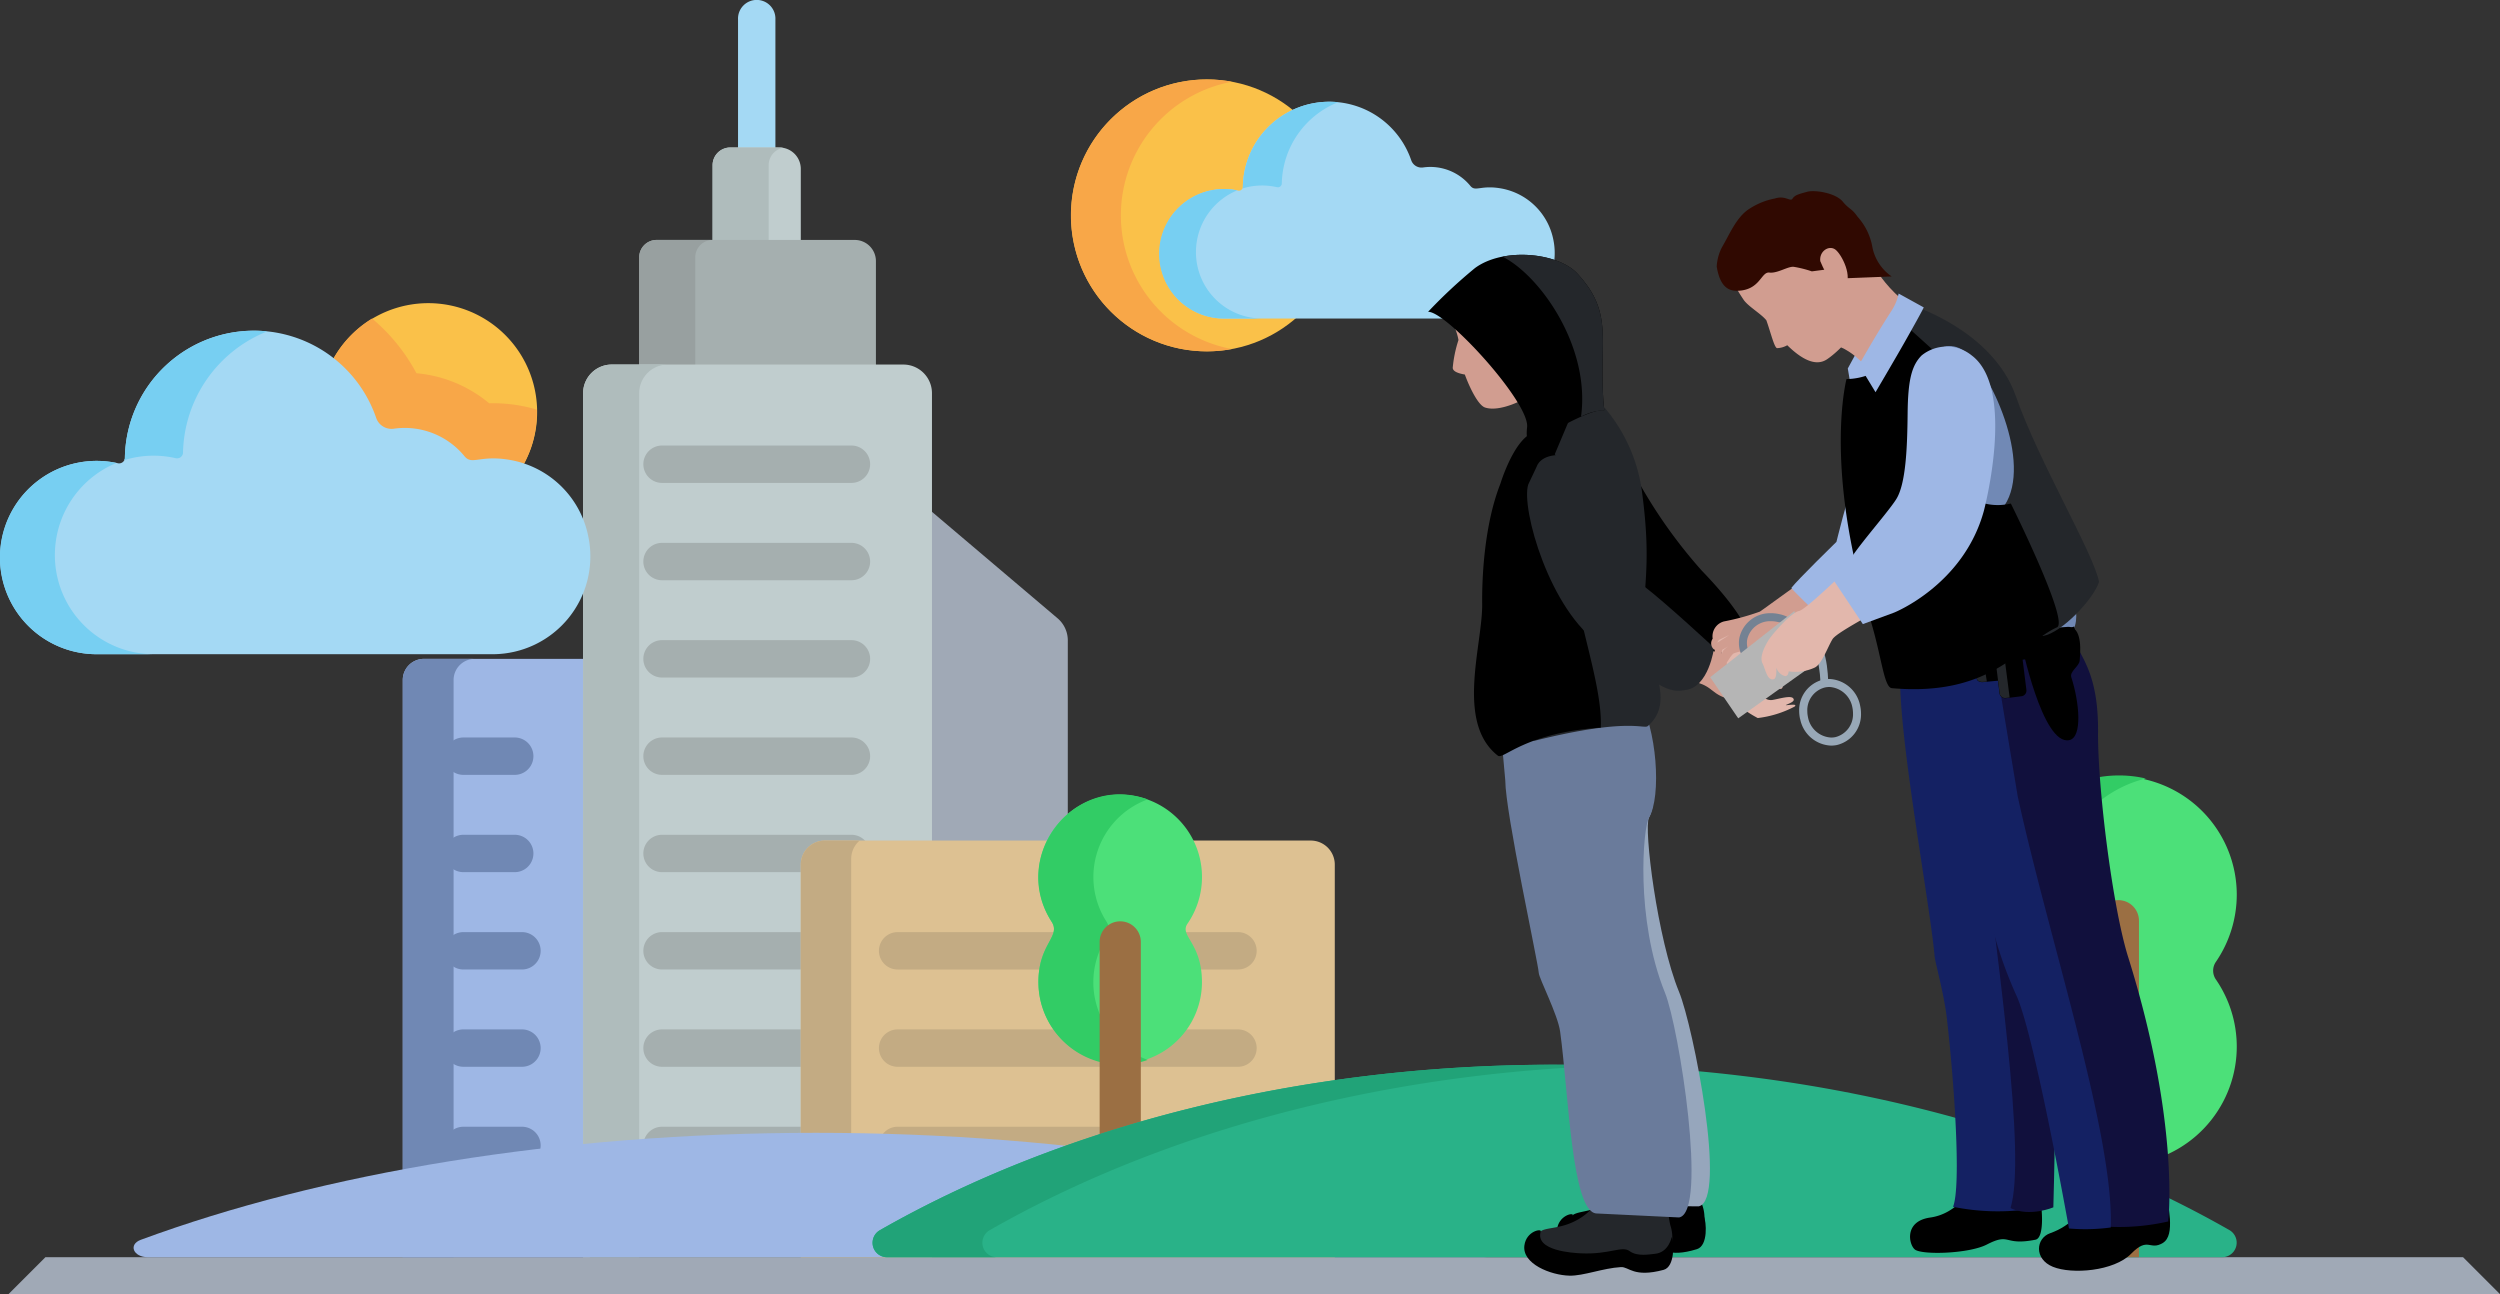 <svg xmlns="http://www.w3.org/2000/svg" xmlns:xlink="http://www.w3.org/1999/xlink" width="295.07" height="152.744" viewBox="0 0 295.07 152.744">
  <rect x="0" y="0" width="295.07" height="152.744" fill="#333333" stroke="none"/>
  <defs>
    <clipPath id="clip-path">
      <rect id="Rectángulo_40418" data-name="Rectángulo 40418" width="87.581" height="128.002" fill="none"/>
    </clipPath>
    <clipPath id="clip-path-2">
      <rect id="Rectángulo_40417" data-name="Rectángulo 40417" width="87.58" height="128.002" fill="none"/>
    </clipPath>
    <clipPath id="clip-path-3">
      <rect id="Rectángulo_40413" data-name="Rectángulo 40413" width="11.947" height="12.658" fill="none"/>
    </clipPath>
    <clipPath id="clip-path-4">
      <path id="Trazado_192027" data-name="Trazado 192027" d="M34.014,35.839l-9.936,7.807L27.39,48.5l8.636-6.151Z" transform="translate(-24.078 -35.839)" fill="none"/>
    </clipPath>
    <linearGradient id="linear-gradient" x1="-1.773" y1="4.658" x2="-1.693" y2="4.658" gradientUnits="objectBoundingBox">
      <stop offset="0" stop-color="#fff"/>
      <stop offset="0.857" stop-color="#b5b5b5"/>
      <stop offset="1" stop-color="#b5b5b5"/>
    </linearGradient>
  </defs>
  <g id="Grupo_148074" data-name="Grupo 148074" transform="translate(4611 8357.908)">
    <path id="Trazado_190615" data-name="Trazado 190615" d="M-5908-10043.164l4.358-4.357h285.354l4.358,4.357Z" transform="translate(1298 1838)" fill="#a0a9b6"/>
    <g id="city" transform="translate(-4577.525 -8357.908)">
      <path id="Trazado_191734" data-name="Trazado 191734" d="M286.205,244.233H269.446V203.291l15.548,13.18a3.429,3.429,0,0,1,1.212,2.616Z" transform="translate(-193.65 -143.498)" fill="#a0a9b6"/>
      <path id="Trazado_191736" data-name="Trazado 191736" d="M80.735,264.39H62.056a2.5,2.5,0,0,0-2.5,2.5v68.122H81.617V264.39Z" transform="translate(-45.494 -186.626)" fill="#9eb7e5"/>
      <g id="Grupo_147700" data-name="Grupo 147700" transform="translate(14.062 77.764)">
        <path id="Trazado_191737" data-name="Trazado 191737" d="M65.556,266.891a2.5,2.5,0,0,1,2.5-2.5h-6a2.5,2.5,0,0,0-2.5,2.5v68.122h6Z" transform="translate(-59.557 -264.391)" fill="#7088b4"/>
        <path id="Trazado_191738" data-name="Trazado 191738" d="M84.653,300.353H78.6a2.206,2.206,0,1,1,0-4.412h6.055a2.206,2.206,0,1,1,0,4.412Z" transform="translate(-71.44 -286.661)" fill="#7088b4"/>
        <path id="Trazado_191739" data-name="Trazado 191739" d="M84.653,339.4H78.6a2.206,2.206,0,0,1,0-4.412h6.055a2.206,2.206,0,0,1,0,4.412Z" transform="translate(-71.44 -314.225)" fill="#7088b4"/>
        <path id="Trazado_191740" data-name="Trazado 191740" d="M85.51,378.453H78.6a2.206,2.206,0,0,1,0-4.412H85.51a2.206,2.206,0,0,1,0,4.412Z" transform="translate(-71.44 -341.79)" fill="#7088b4"/>
        <path id="Trazado_191741" data-name="Trazado 191741" d="M85.51,417.5H78.6a2.206,2.206,0,0,1,0-4.412H85.51a2.206,2.206,0,0,1,0,4.412Z" transform="translate(-71.44 -369.354)" fill="#7088b4"/>
        <path id="Trazado_191742" data-name="Trazado 191742" d="M85.51,456.552H78.6a2.206,2.206,0,0,1,0-4.412H85.51a2.206,2.206,0,0,1,0,4.412Z" transform="translate(-71.44 -396.918)" fill="#7088b4"/>
      </g>
      <circle id="Elipse_5520" data-name="Elipse 5520" cx="16.045" cy="16.045" r="16.045" transform="translate(92.936 9.377)" fill="#fac149"/>
      <path id="Trazado_191743" data-name="Trazado 191743" d="M333.606,47.921a16.047,16.047,0,0,1,13.1-15.772,16.046,16.046,0,1,0,0,31.544A16.048,16.048,0,0,1,333.606,47.921Z" transform="translate(-234.786 -22.499)" fill="#f8a748"/>
      <path id="Trazado_191744" data-name="Trazado 191744" d="M194.094,2.293V17.2a2.208,2.208,0,1,0,4.412,0V2.293a2.208,2.208,0,1,0-4.412,0Z" transform="translate(-140.461)" fill="#a4d9f4"/>
      <path id="Trazado_191745" data-name="Trazado 191745" d="M191.776,59.189h-5.8a2.087,2.087,0,0,0-2.087,2.088V71.844H194.3V61.718A2.529,2.529,0,0,0,191.776,59.189Z" transform="translate(-133.258 -41.78)" fill="#c0cdce"/>
      <path id="Trazado_191746" data-name="Trazado 191746" d="M190.508,61.272a2.088,2.088,0,0,1,1.692-2.049c-.313-.053.11-.039-6.224-.039a2.088,2.088,0,0,0-2.087,2.088V71.839h6.619v-.882C190.508,67.165,190.508,65.155,190.508,61.272Z" transform="translate(-133.258 -41.776)" fill="#afbcbc"/>
      <path id="Trazado_191747" data-name="Trazado 191747" d="M179.871,96.285H156.487a2.058,2.058,0,0,0-2.058,2.058v13.531h27.942V98.784A2.5,2.5,0,0,0,179.871,96.285Z" transform="translate(-112.463 -67.965)" fill="#a5afaf"/>
      <path id="Trazado_191748" data-name="Trazado 191748" d="M161.047,98.343a2.058,2.058,0,0,1,2.058-2.058h-6.619a2.058,2.058,0,0,0-2.058,2.058v13.531h6.619V98.343Z" transform="translate(-112.462 -67.965)" fill="#98a0a0"/>
      <path id="Trazado_191749" data-name="Trazado 191749" d="M169.721,146.288H135.306a3.383,3.383,0,0,0-3.383,3.383V251.647H173.1V149.671A3.383,3.383,0,0,0,169.721,146.288Z" transform="translate(-96.576 -103.261)" fill="#c0cdce"/>
      <path id="Trazado_191750" data-name="Trazado 191750" d="M138.542,150.112v-.441a3.383,3.383,0,0,1,3.383-3.383h-6.619a3.383,3.383,0,0,0-3.383,3.383V251.647h6.619V150.112Z" transform="translate(-96.576 -103.261)" fill="#afbcbc"/>
      <g id="Grupo_147701" data-name="Grupo 147701" transform="translate(42.456 52.587)">
        <path id="Trazado_191751" data-name="Trazado 191751" d="M180.653,183.2H158.3a2.206,2.206,0,1,1,0-4.412h22.355a2.206,2.206,0,1,1,0,4.412Z" transform="translate(-156.092 -178.79)" fill="#a5afaf"/>
        <path id="Trazado_191752" data-name="Trazado 191752" d="M180.653,222.252H158.3a2.206,2.206,0,1,1,0-4.412h22.355a2.206,2.206,0,1,1,0,4.412Z" transform="translate(-156.092 -206.354)" fill="#a5afaf"/>
        <path id="Trazado_191753" data-name="Trazado 191753" d="M180.653,261.3H158.3a2.206,2.206,0,1,1,0-4.412h22.355a2.206,2.206,0,1,1,0,4.412Z" transform="translate(-156.092 -233.919)" fill="#a5afaf"/>
        <path id="Trazado_191754" data-name="Trazado 191754" d="M180.653,300.353H158.3a2.206,2.206,0,1,1,0-4.412h22.355a2.206,2.206,0,1,1,0,4.412Z" transform="translate(-156.092 -261.484)" fill="#a5afaf"/>
        <path id="Trazado_191755" data-name="Trazado 191755" d="M180.653,339.4H158.3a2.206,2.206,0,0,1,0-4.412h22.355a2.206,2.206,0,0,1,0,4.412Z" transform="translate(-156.092 -289.047)" fill="#a5afaf"/>
        <path id="Trazado_191756" data-name="Trazado 191756" d="M180.653,378.453H158.3a2.206,2.206,0,1,1,0-4.412h22.355a2.206,2.206,0,1,1,0,4.412Z" transform="translate(-156.092 -316.613)" fill="#a5afaf"/>
        <path id="Trazado_191757" data-name="Trazado 191757" d="M180.653,417.5H158.3a2.206,2.206,0,0,1,0-4.412h22.355a2.206,2.206,0,0,1,0,4.412Z" transform="translate(-156.092 -344.176)" fill="#a5afaf"/>
        <path id="Trazado_191758" data-name="Trazado 191758" d="M180.653,456.552H158.3a2.206,2.206,0,0,1,0-4.412h22.355a2.206,2.206,0,0,1,0,4.412Z" transform="translate(-156.092 -371.741)" fill="#a5afaf"/>
      </g>
      <path id="Trazado_191759" data-name="Trazado 191759" d="M279.467,337.3H222.109a2.838,2.838,0,0,0-2.838,2.838v46.34H282.3v-46.34A2.838,2.838,0,0,0,279.467,337.3Z" transform="translate(-158.233 -238.091)" fill="#ddc192"/>
      <g id="Grupo_147702" data-name="Grupo 147702" transform="translate(61.038 99.209)">
        <path id="Trazado_191760" data-name="Trazado 191760" d="M225.222,385.8v-46.34a2.83,2.83,0,0,1,1-2.158h-4.113a2.838,2.838,0,0,0-2.838,2.838v46.34H282.3V385.8Z" transform="translate(-219.269 -337.3)" fill="#c3ab83"/>
        <path id="Trazado_191761" data-name="Trazado 191761" d="M293.014,378.453H252.843a2.206,2.206,0,0,1,0-4.412h40.171a2.206,2.206,0,1,1,0,4.412Z" transform="translate(-241.411 -363.234)" fill="#c3ab83"/>
        <path id="Trazado_191762" data-name="Trazado 191762" d="M293.014,417.5H252.843a2.206,2.206,0,0,1,0-4.412h40.171a2.206,2.206,0,1,1,0,4.412Z" transform="translate(-241.411 -390.798)" fill="#c3ab83"/>
        <path id="Trazado_191763" data-name="Trazado 191763" d="M293.014,456.552H252.843a2.206,2.206,0,0,1,0-4.412h40.171a2.206,2.206,0,1,1,0,4.412Z" transform="translate(-241.411 -418.363)" fill="#c3ab83"/>
      </g>
    </g>
    <g id="ciudad" transform="translate(-4509 -8371.521)">
      <path id="Trazado_191966" data-name="Trazado 191966" d="M162.416,454.87c1.748,0,2.365-1.51.845-2.071-21.3-7.854-49.15-12.612-79.63-12.612-30.5,0-58.36,4.764-79.667,12.625-1.51.557-.9,2.057.839,2.057Z" transform="translate(-89.339 -292.87)" fill="#9eb7e5"/>
      <path id="Trazado_191920" data-name="Trazado 191920" d="M74,339.452a9.74,9.74,0,0,0-7.478,14.978c1.168,1.808-1.691,2.62-1.55,7.459a9.653,9.653,0,0,0,19.3-.292c0-4.727-2.711-5.474-1.7-6.944A9.72,9.72,0,0,0,74,339.452Z" transform="translate(-44.406 -232.033)" fill="#4ce079"/>
      <path id="Trazado_191921" data-name="Trazado 191921" d="M71.429,361.825a9.712,9.712,0,0,1,1.55-5.577,1.733,1.733,0,0,0,0-1.882,9.751,9.751,0,0,1,4.864-14.434C69.123,336.8,61.53,346.677,66.5,354.366c1.168,1.808-1.691,2.62-1.55,7.459a9.735,9.735,0,0,0,9.027,9.4,9.614,9.614,0,0,0,3.867-.544A9.776,9.776,0,0,1,71.429,361.825Z" transform="translate(-44.38 -231.969)" fill="#32cc65"/>
      <path id="Trazado_191922" data-name="Trazado 191922" d="M90.256,417.4a2.438,2.438,0,0,1-2.43-2.445V389.1a2.43,2.43,0,1,1,4.86,0v25.854A2.437,2.437,0,0,1,90.256,417.4Z" transform="translate(-60.037 -264.314)" fill="#9b6f43"/>
      <path id="Trazado_191923" data-name="Trazado 191923" d="M162.416,462.909a1.717,1.717,0,0,0,.845-3.2c-21.3-12.154-49.15-19.518-79.63-19.518-30.5,0-58.36,7.372-79.667,19.538a1.706,1.706,0,0,0,.839,3.184Z" transform="translate(-2.123 -300.909)" fill="#29b288"/>
      <path id="Trazado_191924" data-name="Trazado 191924" d="M16.924,459.724c19.787-11.3,45.231-18.458,73.187-19.423q-3.219-.111-6.48-.116c-30.5,0-58.36,7.372-79.667,19.538a1.706,1.706,0,0,0,.84,3.184h12.96A1.706,1.706,0,0,1,16.924,459.724Z" transform="translate(-2.124 -300.908)" fill="#21a378"/>
      <path id="Trazado_191925" data-name="Trazado 191925" d="M128.7,15.737a9.411,9.411,0,0,1,10.763,3.61,11.841,11.841,0,0,1,6.514.16A12.844,12.844,0,1,0,123.487,7.133,15.856,15.856,0,0,1,128.7,15.737Z" transform="translate(-186.415 49.347)" fill="#fac149"/>
      <path id="Trazado_191926" data-name="Trazado 191926" d="M142.153,15.89a15.516,15.516,0,0,0-8.585-3.548,21.828,21.828,0,0,0-5.237-6.457,12.933,12.933,0,0,0-4.844,5.271,15.857,15.857,0,0,1,5.21,8.6,9.411,9.411,0,0,1,10.763,3.61,11.838,11.838,0,0,1,6.514.16,12.854,12.854,0,0,0,1.8-6.891A18.058,18.058,0,0,0,142.153,15.89Z" transform="translate(-186.415 45.324)" fill="#f8a748"/>
      <path id="Trazado_191939" data-name="Trazado 191939" d="M451.633,346.265a13.972,13.972,0,1,0-25.325,8.189,1.407,1.407,0,0,1,0,1.642,13.971,13.971,0,1,0,22.858.215,1.83,1.83,0,0,1,0-2.071A14.047,14.047,0,0,0,451.633,346.265Z" transform="translate(-289.632 -227.096)" fill="#4ce079"/>
      <path id="Trazado_191940" data-name="Trazado 191940" d="M430.176,364.665a14.054,14.054,0,0,1,2.612-8.568,1.407,1.407,0,0,0,0-1.642,14.088,14.088,0,0,1,8.115-21.861,14.053,14.053,0,0,0-14.6,21.861,1.407,1.407,0,0,1,0,1.642,14.013,14.013,0,0,0,14.6,21.862A14.116,14.116,0,0,1,430.176,364.665Z" transform="translate(-289.632 -227.096)" fill="#32cc65"/>
      <path id="Trazado_191941" data-name="Trazado 191941" d="M445.957,396.66l3.8,2.746v21.509h4.86V381.2a2.43,2.43,0,1,0-4.86,0v12.187l-.969-.7a2.42,2.42,0,0,0-3.391.561A2.454,2.454,0,0,0,445.957,396.66Z" transform="translate(-304.16 -258.915)" fill="#9b6f43"/>
      <path id="Trazado_191942" data-name="Trazado 191942" d="M69.451,34.779A11.427,11.427,0,0,0,60.363,25.7c-3.722-.693-4.622.646-5.541-.47a9.112,9.112,0,0,0-8.331-3.247A1.916,1.916,0,0,1,44.4,20.71a15.244,15.244,0,0,0-29.661,4.764s0,.007,0,.011a.689.689,0,0,1-.829.577l-.119-.028,0,0h0A11.408,11.408,0,1,0,11.346,48.6H58.188A11.54,11.54,0,0,0,69.451,34.779Z" transform="translate(-102 42.228)" fill="#a4d9f4"/>
      <path id="Trazado_191945" data-name="Trazado 191945" d="M46.531,26.738a7.656,7.656,0,0,0-6.089-6.081c-2.494-.464-3.1.433-3.713-.315a6.1,6.1,0,0,0-5.582-2.176,1.284,1.284,0,0,1-1.4-.855A10.213,10.213,0,0,0,9.874,20.5l0,.007a.462.462,0,0,1-.555.386l-.079-.019h0A7.643,7.643,0,1,0,7.6,36H38.986A7.732,7.732,0,0,0,46.531,26.738Z" transform="translate(34.816 15.212)" fill="#a4d9f4"/>
      <g id="Grupo_147739" data-name="Grupo 147739" transform="translate(-101.999 52.643)">
        <path id="Trazado_191943" data-name="Trazado 191943" d="M48.91,25.2a11.675,11.675,0,0,1,3.372.24h0l0,0,.122.029a.708.708,0,0,0,.851-.592s0-.007,0-.011A15.76,15.76,0,0,1,63.193,10.5a15.232,15.232,0,0,0-16.8,14.979s0,.007,0,.011a1.1,1.1,0,0,1-.079.208A11.426,11.426,0,0,1,48.91,25.2Z" transform="translate(-31.657 -10.415)" fill="#77cff2"/>
        <path id="Trazado_191944" data-name="Trazado 191944" d="M6.513,69.164A11.738,11.738,0,0,1,13.74,59.2,11.407,11.407,0,1,0,11.346,81.77h6.78A11.689,11.689,0,0,1,6.513,69.164Z" transform="translate(-0.001 -43.587)" fill="#77cff2"/>
      </g>
      <g id="Grupo_147740" data-name="Grupo 147740" transform="translate(34.817 25.626)">
        <path id="Trazado_191943-2" data-name="Trazado 191943" d="M48.052,20.318a7.822,7.822,0,0,1,2.259.16h0l.082.02a.474.474,0,0,0,.57-.4l0-.008a10.559,10.559,0,0,1,6.653-9.626A10.205,10.205,0,0,0,46.366,20.505l0,.007a.74.74,0,0,1-.053.139A7.655,7.655,0,0,1,48.052,20.318Z" transform="translate(-36.493 -10.415)" fill="#77cff2"/>
        <path id="Trazado_191944-2" data-name="Trazado 191944" d="M4.364,65.79a7.864,7.864,0,0,1,4.842-6.677A7.643,7.643,0,1,0,7.6,74.236h4.543A7.832,7.832,0,0,1,4.364,65.79Z" transform="translate(-0.001 -48.654)" fill="#77cff2"/>
      </g>
    </g>
    <g id="Grupo_147768" data-name="Grupo 147768" transform="translate(-4442.449 -8335.345)">
      <g id="Grupo_147767" data-name="Grupo 147767" clip-path="url(#clip-path)">
        <path id="Trazado_191988" data-name="Trazado 191988" d="M37.324,13.139l-1.5,2.76.631,3.707,3-3.469Z" transform="translate(13.715 5.03)" fill="#9eb7e5"/>
        <g id="Grupo_147766" data-name="Grupo 147766" transform="translate(0 0)">
          <g id="Grupo_147765" data-name="Grupo 147765" clip-path="url(#clip-path-2)">
            <path id="Trazado_191989" data-name="Trazado 191989" d="M34.015,44.05c.066-1.391-.407-5.306-1.906-5.577l.264-.91c2.525.91,2.522,5.039,2.587,6.487h-.946Z" transform="translate(12.292 14.379)" fill="#98a8b7"/>
            <path id="Trazado_191990" data-name="Trazado 191990" d="M38.587,4.58c.555,1.561,1.684,4.761,6.588,8.145,2.07,1.431-1.121,2.206-1.121,2.206l-4.437,5.082s-2.4-3.612-5.526-3.77c-1.894-.1,4.5-11.663,4.5-11.663" transform="translate(12.916 1.753)" fill="#d19d90"/>
            <path id="Trazado_191991" data-name="Trazado 191991" d="M38.816,6.4C36.337,2.321,31.868.029,28.484,3.114c-3.695,3.363-3.695,5.045-1.051,9.026.548.824,2.053,1.648,2.71,2.457.524,1.473.924,3.194,1.257,3.286a2.571,2.571,0,0,0,1.209-.344c1.961,1.919,3.511,2.446,4.685,1.664,1.3-.86,4.442-3.783,4.428-6.8-.006-1.651-1.578-3.826-2.905-6" transform="translate(9.787 0.645)" fill="#d19d90"/>
            <path id="Trazado_191992" data-name="Trazado 191992" d="M24.638,8.907c.38,2.313,1.33,2.883,2.461,2.851,2.691-.079,2.759-2.276,3.761-2.15.939.113,2.163-.732,2.844-.683a13.2,13.2,0,0,1,2.161.542l1.552-.206.942-.98,1.517,2,5.415-.214a5.482,5.482,0,0,1-2.319-3.673,7.226,7.226,0,0,0-1.694-3.357c-.763-1.086-.964-.835-1.759-1.8C38.653.19,36.191-.174,35.3.075s-1.446.371-1.709.8-.834-.418-2.1-.008A8.319,8.319,0,0,0,28.55,2.045c-1.589.962-2.437,3.153-3.294,4.573a5.6,5.6,0,0,0-.618,2.289" transform="translate(9.432 0)" fill="#300901"/>
            <path id="Trazado_191993" data-name="Trazado 191993" d="M33.479,6.4c-.137-1.153.989-1.9,1.751-1.387.762.53,2.2,3.322,1.079,4.5C35.19,10.667,33.479,6.4,33.479,6.4" transform="translate(12.812 1.856)" fill="#d19d90"/>
            <path id="Trazado_191994" data-name="Trazado 191994" d="M41.191,50.016c-2.373-.437-3.866-14.749-4-19.657-.153-5.931.3-9.239,1.475-11.5.452-.864,4.652-6.98,4.652-6.98,3.2.236,7.286.2,9.584,6.033,3.832,9.735,5.56,20.8,7.575,23.017,1.769,1.947,3.027,6.463-.126,7.82,0,0-16.164,1.816-19.162,1.263" transform="translate(14.227 4.549)" fill="#7189b5"/>
            <path id="Trazado_191995" data-name="Trazado 191995" d="M18.277,23.289A58.8,58.8,0,0,0,27.268,36.7c3.111,3.214,6.971,7.926,5.49,9.97-1.9,3.3-4.012.346-4.012.346s-8.459-4.363-9.205-7.633-7.247-13.1-6.278-15.512a4.212,4.212,0,0,1,2.952-2.73Z" transform="translate(5.04 8.091)"/>
            <path id="Trazado_191996" data-name="Trazado 191996" d="M19.459,83.791c-.112,1.469-1.634,3.523-4.245,4.418-1.958.672-3.519.335-2.926,1.976s5.324,2.331,7.44,1.853,2.257-1.121,3.689-.346a3.2,3.2,0,0,0,4.3-.87,4.435,4.435,0,0,0-.039-3.064c-.8-3.1-.106-4.179-.106-4.179l-4.411-.437Z" transform="translate(4.655 31.828)"/>
            <path id="Trazado_191997" data-name="Trazado 191997" d="M28.341,87.528c.3.669.532,3.5-.814,3.918-3.515,1.086-4.1-.235-5.045-.142-2.12.2-4.39,1.213-6.025,1.235-2.217.03-5.665-1.189-5.452-3.362.165-1.723,1.971-2.095,1.871-1.731-.635,2.316,3.918,2.4,4.836,2.41,3.421.03,4.787-1.112,5.735-.47s2.39.281,2.969.209c1.664-.2,1.926-2.066,1.926-2.066" transform="translate(4.209 33.426)"/>
            <path id="Trazado_191998" data-name="Trazado 191998" d="M17.441,86.063c.024-.925-1.034-2.829-.253-3.4s4.3-1.809,4.3-.14a8.416,8.416,0,0,1-.788,3.9c-.364.383-3.255-.364-3.255-.364" transform="translate(6.469 31.271)" fill="#623d22"/>
            <path id="Trazado_191999" data-name="Trazado 191999" d="M28.24,104.438c3.411-.719-.647-21.268-2.318-25.31-2.565-6.217-4.2-19.4-3.547-20.585,1.383-2.519.38-11.925-2.015-15.432s-1.48-2.88-1.48-2.88L9.676,44.388l.158,9.463c.158,3.794,5.079,25.258,5.206,26.5.319,3.127-.292,23.83,3.411,23.995Z" transform="translate(3.704 15.384)" fill="#96a6bc"/>
            <path id="Trazado_192000" data-name="Trazado 192000" d="M56.329,86.293c.488,2.307.665,5.664-.39,5.874-3.828.754-2.894-.892-5.736.566-2.132,1.1-7.683,1.253-8.5.586-.715-.585-1.287-3.334,1.813-3.77s4.8-3.124,5.816-4.8a5.662,5.662,0,0,1,3.02-2.226l3.262.56Z" transform="translate(15.75 31.592)"/>
            <path id="Trazado_192001" data-name="Trazado 192001" d="M40.586,39.691c-1.5,4.545,3.185,28.7,3.782,35.668.05.577,1.106,4.422,1.42,7.1.886,7.529,1.734,19.964.749,22.4a26.416,26.416,0,0,0,8.676.317s1.593-12.826.691-34.074c-.325-7.7-5.365-31.878-5.365-31.878Z" transform="translate(15.425 15.013)" fill="#142163"/>
            <path id="Trazado_192002" data-name="Trazado 192002" d="M51.024,101.952c1.853-6.126-1.261-27.88-4.732-54.735l9.471,25.31c.566,19.836.566,19.687.317,29.336,0,0-2.777,1.177-5.056.089" transform="translate(17.721 18.075)" fill="#11103d"/>
            <path id="Trazado_192003" data-name="Trazado 192003" d="M66.69,83.82l-7.9-.321s-.16,5.718-5.313,7.52c-1.72.6-1.94,3.056.31,3.973s7.21.523,9.232-1.542,2.175-.33,3.736-1.269.548-4.458.379-6.624Z" transform="translate(19.963 31.964)"/>
            <path id="Trazado_192004" data-name="Trazado 192004" d="M58.244,38.148c1.412,2.553,3.127,4.72,3.077,11.121-.053,6.419,1.693,20.574,3.546,26.5C71.021,95.406,69.6,107,69.6,107a25.9,25.9,0,0,1-9.937.317S57.022,89.463,56.5,85.874c-.178-1.233-4.558-25.415-7.561-31.716-1.449-3.034-2.773-9.689-2.526-12.145.17-1.676,11.83-3.865,11.83-3.865" transform="translate(17.757 14.603)" fill="#11103d"/>
            <path id="Trazado_192005" data-name="Trazado 192005" d="M52.425,79.7a49.984,49.984,0,0,1-3.154-9.464c-.762-3.547-3.886-12.958-4.89-22.32-.365-3.342.416-4.667.668-7.117.055-.51,3.093-1.171,4.787-1.365l2.806,16.9C56.287,73.051,64.019,96.3,63.623,107.22a22.2,22.2,0,0,1-4.931.118S54.553,84.072,52.425,79.7" transform="translate(16.953 15.094)" fill="#142163"/>
            <path id="Trazado_192006" data-name="Trazado 192006" d="M61.132,37.162l.686,2.828s-15.6,2.951-22.3,1.778a15.584,15.584,0,0,0,.1-2.474s8.366,2.026,21.508-2.132" transform="translate(15.13 14.226)"/>
            <path id="Trazado_192007" data-name="Trazado 192007" d="M50.609,38.924c.254-1.083,2.319-1.556,5.524-1.735,1.361-.076,1.626,1.78,1.4,3.995-.071.691-1.211,1.258-.986,1.954.961,2.973,1.327,7.07-.223,7.417-3.207.716-5.715-11.631-5.715-11.631" transform="translate(19.374 14.235)"/>
            <path id="Trazado_192008" data-name="Trazado 192008" d="M46.984,42.8c.037.238.361.407.723.375L49.574,43c.364-.032.631-.256.595-.5l-.538-3.544c-.03-.238-.355-.409-.72-.376l-1.87.17c-.36.036-.625.257-.589.5Z" transform="translate(17.781 14.77)"/>
            <path id="Trazado_192009" data-name="Trazado 192009" d="M47,42.748,46.462,39.2c-.04-.238.228-.46.595-.5l.418-.037.694,4.414-.454.037c-.36.035-.683-.133-.719-.375" transform="translate(17.785 14.804)" fill="#24272b"/>
            <path id="Trazado_192010" data-name="Trazado 192010" d="M48.964,44.615a.659.659,0,0,0,.737.577l1.858-.232a.663.663,0,0,0,.578-.738l-.671-5.364a.659.659,0,0,0-.736-.574l-1.863.231a.663.663,0,0,0-.575.741Z" transform="translate(18.485 14.653)"/>
            <path id="Trazado_192011" data-name="Trazado 192011" d="M48.974,44.546,48.3,39.182a.664.664,0,0,1,.575-.741l.418-.051.863,6.675-.448.054a.655.655,0,0,1-.736-.572" transform="translate(18.488 14.696)" fill="#24272b"/>
            <path id="Trazado_192012" data-name="Trazado 192012" d="M16.919,85.321c-.167,1.466-1.759,3.463-4.4,4.259-1.983.6-3.532.2-3,1.871s5.233,2.519,7.369,2.121,2.3-1.04,3.693-.212a3.2,3.2,0,0,0,4.335-.705,4.476,4.476,0,0,0,.076-3.068c-.68-3.125.043-4.175.043-4.175l-4.389-.6Z" transform="translate(3.603 32.466)" fill="#24272b"/>
            <path id="Trazado_192013" data-name="Trazado 192013" d="M25.614,89.478c.275.678.4,3.521-.958,3.886-3.55.951-4.089-.387-5.036-.326-2.125.124-4.432,1.05-6.068,1.011-2.215-.051-5.616-1.4-5.325-3.565.227-1.713,2.052-2.018,1.933-1.658-.718,2.293,3.83,2.546,4.744,2.587,3.421.158,4.829-.935,5.746-.259s2.383.368,2.959.319c1.676-.144,2.005-2,2.005-2" transform="translate(3.143 33.952)"/>
            <path id="Trazado_192014" data-name="Trazado 192014" d="M27.295,105.464c3.439-.586-.011-22.446-1.655-26.5-3.55-8.753-2.591-19.546-1.892-20.7,1.481-2.466.958-10.6-1.3-14.195s-2.013-3.124-2.013-3.124L6.092,46.221l.69,7.657c.008,3.8,3.872,21.476,3.951,22.721.043.679,2.25,4.923,2.525,6.94,1,7.312,1.363,21.211,4.259,21.453Z" transform="translate(2.332 15.666)" fill="#6a7b9b"/>
            <path id="Trazado_192015" data-name="Trazado 192015" d="M18.354,23.263a35.866,35.866,0,0,1-5.535-11.271L7.1,18.677a23.349,23.349,0,0,1,2.413,4.234,3.507,3.507,0,0,0-.57,1.734,1.1,1.1,0,0,0,1.428,1.112c.035.231.058.46.069.686,0,0,8.525-2.376,7.911-3.179" transform="translate(2.719 4.591)" fill="#d19d90"/>
            <path id="Trazado_192016" data-name="Trazado 192016" d="M23.534,56.154c3.742-3.241-.732-8.51-.521-13.007s.823-7.245-.191-14.786A19.258,19.258,0,0,0,18.11,18.215s-4.924,1.4-6.393,2.006c-1.279.53-5.458,16.834-5.425,19.944.059,4.827,1.959,18.2,4.012,17.694,11.086-2.742,12.741-1.283,13.231-1.706" transform="translate(2.409 6.973)" fill="#24272b"/>
            <path id="Trazado_192017" data-name="Trazado 192017" d="M10.749,21.439c-2.2.975-3.71,5.963-3.71,5.963-1.91,4.85-2.185,11.072-2.152,14.184.061,4.827-3.168,14,1.853,17.921.653.512,3.158-2.721,12.142-3.31.29-5.87-4.2-16.119-3.179-21.329a14.5,14.5,0,0,0-2.247-10.944L15.7,18.6c-.925,1.1-4.348,2.568-4.955,2.838" transform="translate(1.501 7.121)"/>
            <path id="Trazado_192018" data-name="Trazado 192018" d="M2.989,9.08c2.065-3.349,11.921-5.067,12.528.9.8,7.829-2.826,10.858-2.826,10.858-1.937,1.605-5.046,2.958-6.714,2.385-.812-.279-1.818-2.362-2.374-3.887-.718-.126-1.489-.354-1.424-.866a14.82,14.82,0,0,1,.672-3.21c-.44-2.412-1.9-2.876.138-6.18" transform="translate(0.739 2.308)" fill="#d19d90"/>
            <path id="Trazado_192019" data-name="Trazado 192019" d="M20.647,42.537c2.177.488,3.546.416,4.884,1.506,1.467,1.195,2.6,1.44,5.067.621s1.369-3.028-.008-4.023-1.289-.336-3.028-.729S22.3,38.68,22.3,38.68Z" transform="translate(7.904 14.807)" fill="#d19d90"/>
            <path id="Trazado_192020" data-name="Trazado 192020" d="M8.59,26c-.893,2.8,2.575,14.969,8.535,18.9s7.481,5.877,9.955,5.369c2.833-.277,3.447-4.991,3.442-5.011,0,0-5.715-5.311-8.384-7.341s-6.951-15.281-9.55-15.392S9.6,23.86,9.6,23.86Z" transform="translate(3.235 8.62)" fill="#24272b"/>
            <path id="Trazado_192021" data-name="Trazado 192021" d="M32.929,46.318c.483-.209,1.088-.44.772-.774s-1.688.086-2.313.191a1.277,1.277,0,0,1-1.565-1.1c-.144-.578-.189-.378.4-.733s2.006.983,2.23.389c.138-.364-.734-1.142-1.446-1.854a9.862,9.862,0,0,1-2.037-2.391l-1.708-2.684c-.78-.225-3.121,1.565-2.723,1.879.329.261.838,1.214,1.191,1.558.257,1.133.886,3.949,1.018,4.744.167,1,2.789,2.348,2.789,2.348a12.507,12.507,0,0,0,4.338-1.345c.564-.48-1.422-.021-.942-.228" transform="translate(9.375 14.295)" fill="#e2b7ac"/>
            <path id="Trazado_192022" data-name="Trazado 192022" d="M0,12.161c2.128-.106,12.015,10.707,11.689,13.615s1.257,1.532,1.257,1.532,5.953-3.741,7.849-3.529c-.813-8.036,1.373-11.23-3.185-16.142C15.322,5.175,8.894,4.515,5.534,7A59.946,59.946,0,0,0,0,12.161" transform="translate(0 2.079)"/>
            <path id="Trazado_192023" data-name="Trazado 192023" d="M15.178,7.633C13.508,5.834,9.63,5,6.353,5.651c4.368,2.174,10.407,10.566,9.269,18.884a6.551,6.551,0,0,1,2.741-.761c-.813-8.036,1.373-11.231-3.185-16.142" transform="translate(2.432 2.08)" fill="#24272b"/>
            <path id="Trazado_192024" data-name="Trazado 192024" d="M29.9,37.832a27.542,27.542,0,0,1-4.219,1.153,1.813,1.813,0,0,0-1.34,2.03c.166.61.61-.679.61-.679s-.278.333-.552.619a.939.939,0,0,0,.1,1.341c.326.2.188-.92.671-1.164.684-.342,1.115-.531,1.115-.531s-1.09.709-1.484.946-.2,1.888.118,1.966.567-1.186.567-1.186l1.477-.838s-1.4.682-1.477,1.155-.651,1.495.061,1.527c.433.019.809-1.094,1.278-1.409a3.821,3.821,0,0,1,2.131-.2c.631.079.455,1.359,1.242.65s3.392-3.678,3.392-3.678l9.168-5.252s-1.655-3.391-2.445-3.471S30.218,37.674,29.9,37.832" transform="translate(9.251 11.796)" fill="#d19d90"/>
            <path id="Trazado_192025" data-name="Trazado 192025" d="M31.306,42.8a.468.468,0,0,1,.3-.6A2.63,2.63,0,0,0,33.4,40.282a2.6,2.6,0,0,0,.051-.5,2.935,2.935,0,0,0-2.441-2.745,3.3,3.3,0,0,0-.68-.071,2.769,2.769,0,0,0-2.8,2.089,2.213,2.213,0,0,0-.051.487,2.579,2.579,0,0,0,.454,1.442.473.473,0,1,1-.785.527,3.524,3.524,0,0,1-.614-1.969,3.132,3.132,0,0,1,.073-.684,3.708,3.708,0,0,1,3.724-2.836,4.1,4.1,0,0,1,.877.09,3.877,3.877,0,0,1,3.192,3.67A3.46,3.46,0,0,1,31.9,43.1a.476.476,0,0,1-.151.024.471.471,0,0,1-.448-.322" transform="translate(10.155 13.79)" fill="#748293"/>
            <path id="Trazado_192026" data-name="Trazado 192026" d="M31.774,46.327a4.556,4.556,0,0,1-.1-.9A3.7,3.7,0,0,1,34.5,41.713a3.334,3.334,0,0,1,.708-.077,3.876,3.876,0,0,1,3.666,3.171,4.357,4.357,0,0,1,.1.9,3.71,3.71,0,0,1-2.815,3.716l-.1-.462.1.465a3.527,3.527,0,0,1-.707.075,3.874,3.874,0,0,1-3.667-3.172m3.431-3.746a2.394,2.394,0,0,0-.509.058,2.758,2.758,0,0,0-2.071,2.789,3.408,3.408,0,0,0,.076.7,2.928,2.928,0,0,0,2.741,2.42,2.481,2.481,0,0,0,.51-.054h0a2.766,2.766,0,0,0,2.066-2.792,3.464,3.464,0,0,0-.072-.7,2.937,2.937,0,0,0-2.73-2.425Z" transform="translate(12.127 15.939)" fill="#98a8b7"/>
            <g id="Grupo_147755" data-name="Grupo 147755" transform="translate(33.296 49.558)" style="mix-blend-mode: multiply;isolation: isolate">
              <g id="Grupo_147754" data-name="Grupo 147754">
                <g id="Grupo_147753" data-name="Grupo 147753" clip-path="url(#clip-path-3)">
                  <g id="Grupo_147752" data-name="Grupo 147752" transform="translate(0 0.001)">
                    <g id="Grupo_147751" data-name="Grupo 147751" clip-path="url(#clip-path-4)">
                      <rect id="Rectángulo_40412" data-name="Rectángulo 40412" width="17.278" height="17.371" transform="matrix(0.769, -0.639, 0.639, 0.769, -6.222, 5.172)" fill="url(#linear-gradient)"/>
                    </g>
                  </g>
                </g>
              </g>
            </g>
            <path id="Trazado_192028" data-name="Trazado 192028" d="M49.593,35.475c6.743-2.378,3.469-13.106-.238-18.534s-6.762.008-7.1-.124c-1.787-.708-1.339-4.466-1.339-4.466L41.666,9.8s9.387,2.965,12.066,10.645,9.187,18.577,9.819,21.916c-.629,2-4.379,6.011-6.625,6.389-.509.086-13.484-11.107-7.334-13.278" transform="translate(15.644 3.753)" fill="#24272b"/>
            <path id="Trazado_192029" data-name="Trazado 192029" d="M38.1,25.4c-.355.592-1.771,6.268-1.771,6.268s-4.616,4.5-5.327,5.443c.473.593,2.839,2.84,2.839,2.84l7.809-3.55Z" transform="translate(11.87 9.724)" fill="#9eb7e5"/>
            <path id="Trazado_192030" data-name="Trazado 192030" d="M41.262,54.279c-.947-.083-1.2-3.7-2.524-8.015C33.691,29.817,35.425,19.8,35.9,17.794a7.535,7.535,0,0,0,5.208-2.171c2.127-2.254,1.773-4.175,1.773-4.175l3.193,2.879s-1.756.285-1.813,6.892c-.025,2.557,3.783,12.938,11.039,11.267,0,0,6.94,13.944,5.443,14.614-4.1,1.828-7.422,8.239-19.48,7.18" transform="translate(13.485 4.382)"/>
            <path id="Trazado_192031" data-name="Trazado 192031" d="M41.459,8.738l2.954,1.63s.324-.433-2.214,4.057c-1.061,1.879-3.465,5.959-3.465,5.959L36.782,17.17s1.838-3.3,3.847-6.415a5.729,5.729,0,0,0,.83-2.018" transform="translate(14.081 3.345)" fill="#9eb7e5"/>
            <path id="Trazado_192032" data-name="Trazado 192032" d="M42.63,29.708c-2.56,1.968-8.75,8.271-9.732,8.466s-3.147,2.756-3.543,3.348-1.18,2.034-.787,2.818.538,2.045,1.311,1.9c.542-.1.266-1.969.266-1.969a1.505,1.505,0,0,0,1.03,1.575c.452.118.492-.541.492-.541a5.443,5.443,0,0,0,3.067-.444c.834-.384,1.507-2.362,2.1-3.344s6.707-3.891,8.872-5.663-3.075-6.151-3.075-6.151" transform="translate(10.896 11.372)" fill="#e2b7ac"/>
            <path id="Trazado_192033" data-name="Trazado 192033" d="M45.052,14.317c-1.181,1.188-1.612,2.905-1.652,6.86s-.2,8.279-1.341,10.1-5.834,6.975-5.77,7.919a14.425,14.425,0,0,1-1.8,1.388l3.627,5.441,3.7-1.363S49.987,41.4,52.39,32.693c0,0,3.839-14.41-1.422-18.376a4.694,4.694,0,0,0-5.917,0" transform="translate(13.202 5.074)" fill="#9eb7e5"/>
          </g>
        </g>
      </g>
    </g>
  </g>
</svg>
